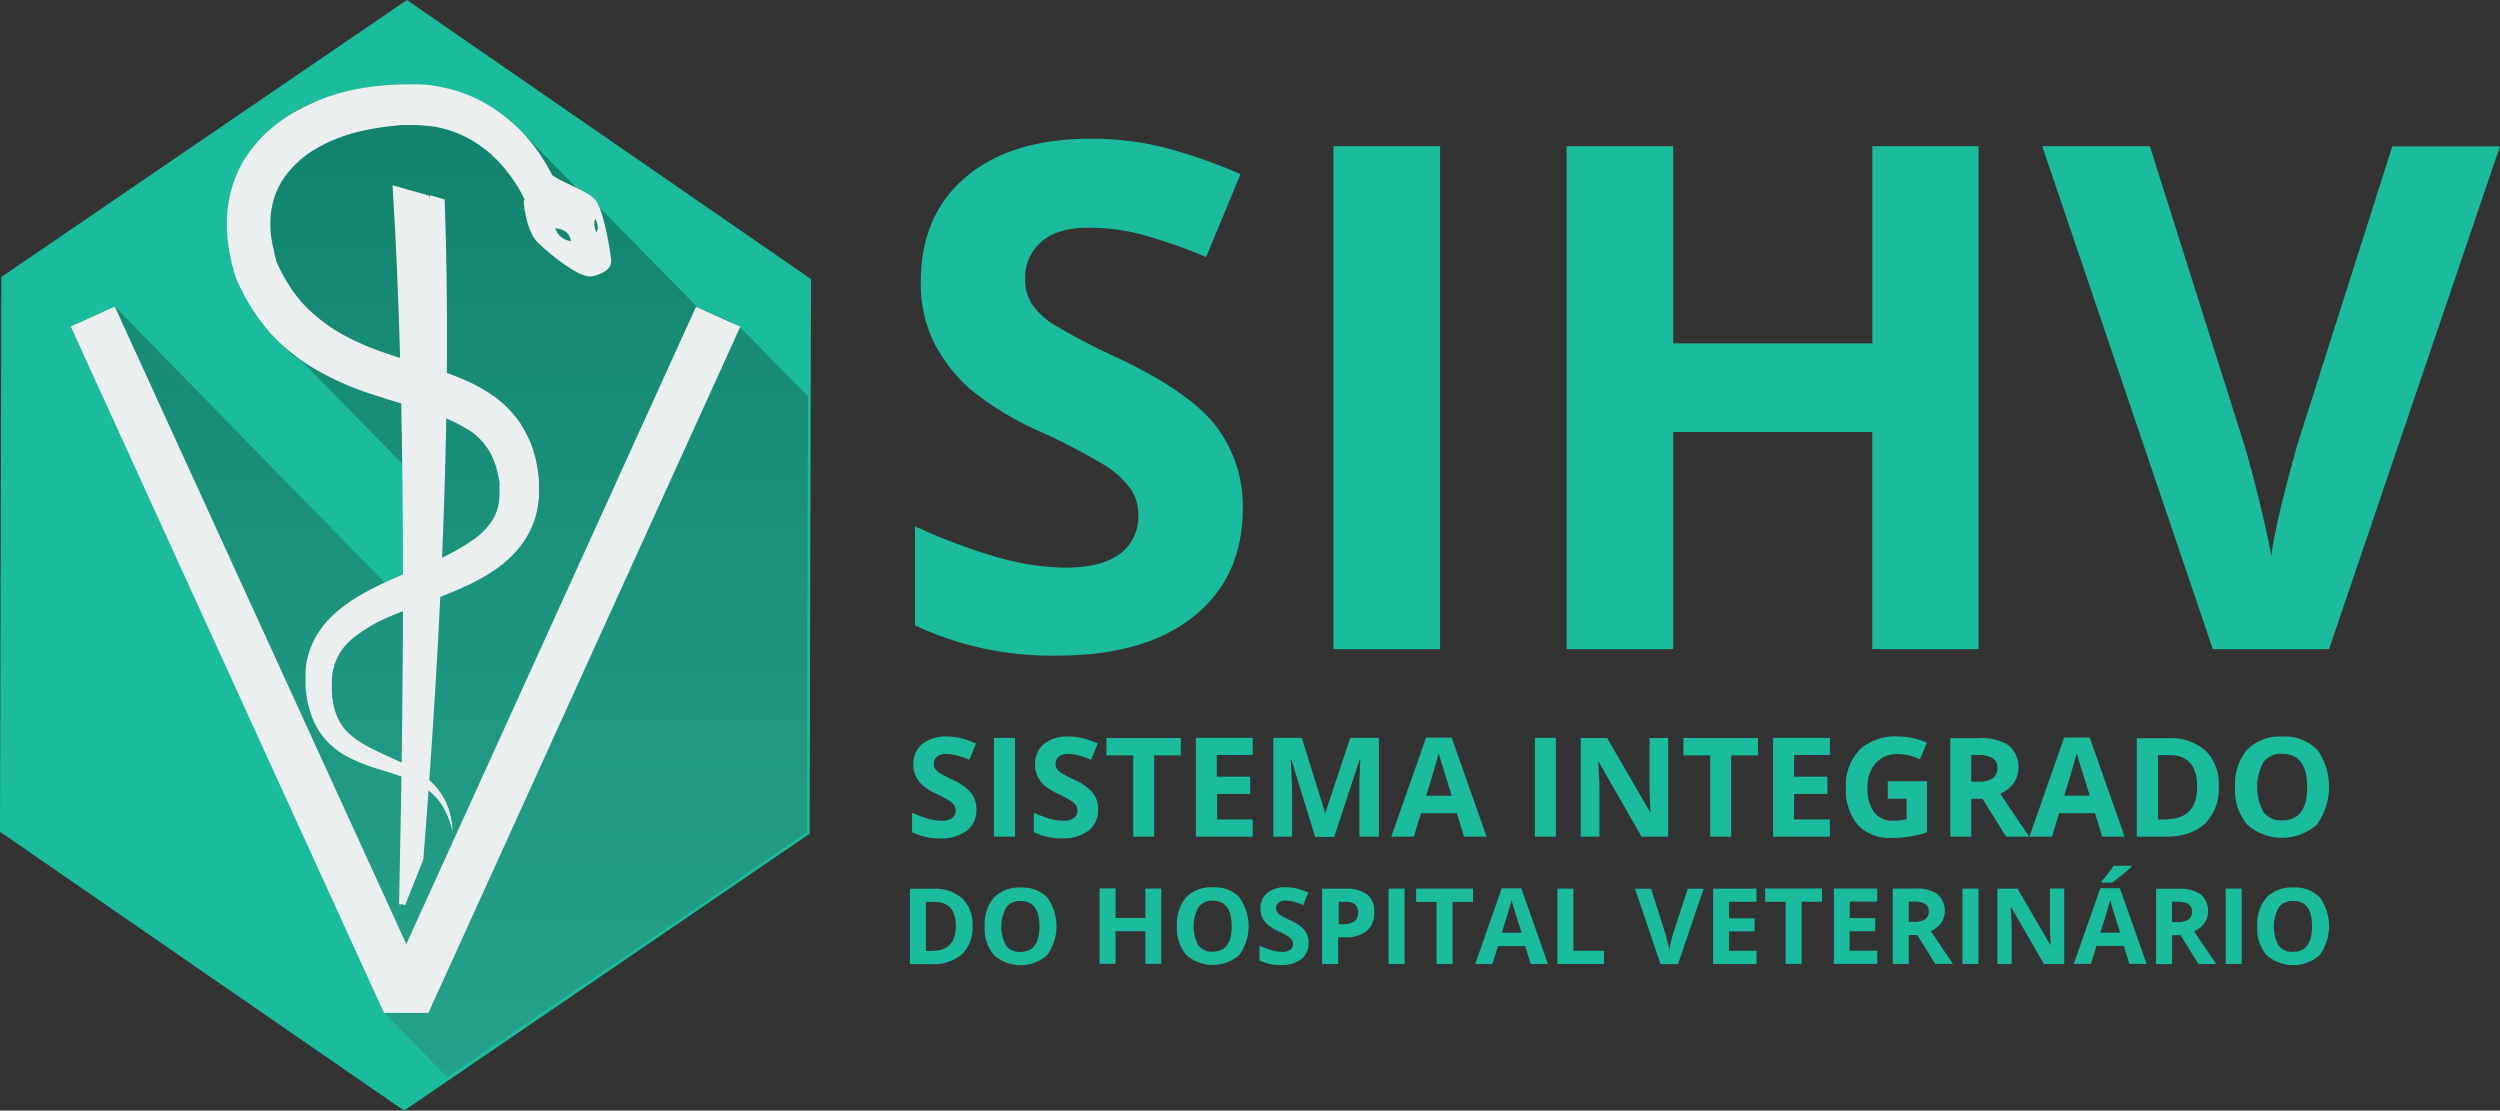 <svg id="Layer_1" data-name="Layer 1" xmlns="http://www.w3.org/2000/svg" xmlns:xlink="http://www.w3.org/1999/xlink" viewBox="0 0 399.94 177.67"><rect x="0" y="0" width="399.94" height="177.67" fill="#333333" stroke="none"/><defs><style>.cls-1,.cls-6{fill:#1abc9c;}.cls-1{stroke:#1abc9c;}.cls-1,.cls-4{stroke-miterlimit:10;}.cls-2{opacity:0.3;isolation:isolate;fill:url(#linear-gradient);}.cls-3,.cls-4,.cls-5{fill:#ebeff0;}.cls-4,.cls-5{stroke:#ebeff0;}.cls-5{stroke-linejoin:bevel;}</style><linearGradient id="linear-gradient" x1="664.66" y1="-2623.73" x2="664.66" y2="-473.57" gradientTransform="matrix(0.28, 0, 0, -0.28, -119.13, -90.27)" gradientUnits="userSpaceOnUse"><stop offset="0" stop-color="#fff" stop-opacity="0"/><stop offset="0.25" stop-color="#cdced3" stop-opacity="0.25"/><stop offset="1"/></linearGradient></defs><title>Untitled-3</title><g id="g4155"><g id="Camada_1" data-name="Camada 1"><polygon id="_Path_" data-name="&lt;Path&gt;" class="cls-1" points="129.24 44.91 129.02 133.11 64.65 177.07 0.5 132.8 0.72 44.57 65.09 0.61 129.24 44.91"/><path id="_Path_2" data-name="&lt;Path&gt;" class="cls-2" d="M119,74.11a6.58,6.58,0,0,0-1.58-1.18c-1.93-1-3.85-1.83-5.81-2.61L94.6,53a8.25,8.25,0,0,0-1.68-1.09L81.77,40.49c-0.31.12-10.62-11.15-32.06-2.8C31,46.27,37.56,64.29,38,66.28S46,78.33,48.06,78.71L64.78,95.79v17.09l-3.23,1.49L18.36,70.19l-7.05,3.2L61.42,183.06l10.1,10.41L112,166h0l12.83-8.82h0l4.26-2.89,0.16-65.36h0V84.55Z" transform="translate(0 -21.15)"/><polygon id="polygon17" class="cls-3" points="65 151.03 111.35 49.07 118.43 52.27 68.54 162.03 61.42 162.03 11.31 52.24 18.36 49.04 65 151.03"/><path id="_Path_3" data-name="&lt;Path&gt;" class="cls-4" d="M64.34,165.79c0.93-42.38,1-81.86-1-114.33l4.82,1.37,0,4.5,1-4.32,1.49,0.43c1.12,31.56-.43,67.26-3.42,105.1l-2.89,7.24h0Z" transform="translate(0 -21.15)"/><path id="_Compound_Path_" data-name="&lt;Compound Path&gt;" class="cls-5" d="M94.82,53.42c-1.3-1.43-6.06-3-6.37-3.7-2.73.28-4.16,3.7-4.16,3.7s0.31,4.44,2.14,6.21,6.52,5.62,8.26,5.22,2.58-1.09,2.58-1.93S96.12,54.85,94.82,53.42ZM88.2,57.15s3.67-.31,3.67,3.08A3.5,3.5,0,0,1,88.2,57.15Zm7.08,2c-0.71-1.21-1.15-2.83,0-3.91C95.28,55.19,97.18,57.92,95.28,59.1Z" transform="translate(0 -21.15)"/><g id="_Group_" data-name="&lt;Group&gt;"><path id="_Path_4" data-name="&lt;Path&gt;" class="cls-3" d="M72.42,154.29a14,14,0,0,0-1.55-4.07,9.47,9.47,0,0,0-2.86-3,16.22,16.22,0,0,0-3.76-1.83c-1.34-.5-2.73-0.9-4.16-1.34a27.9,27.9,0,0,1-4.32-1.74,12.58,12.58,0,0,1-3.95-3.14,12.4,12.4,0,0,1-2.33-4.6l-0.31-1.21L49,132.14c-0.06-.4-0.09-0.81-0.12-1.21l0-.62v-1.18l0-.68a4.23,4.23,0,0,1,.06-0.65l0.09-.65a12.83,12.83,0,0,1,.75-2.58,13.76,13.76,0,0,1,2.89-4.41,19.6,19.6,0,0,1,1.9-1.71,21.71,21.71,0,0,1,2-1.43,38.87,38.87,0,0,1,4.13-2.27c2.76-1.34,5.53-2.42,8.17-3.57A35.12,35.12,0,0,0,76,107.29a11.47,11.47,0,0,0,2.45-2.45A7.17,7.17,0,0,0,79.72,102a9.19,9.19,0,0,0,.19-1.62V99.58c0,0.31,0,.06,0,0.12V99.65l0-.56,0-.28V98.56c0-.28-0.06-0.56-0.12-0.87a7.69,7.69,0,0,0-.19-0.9l-0.09-.43-0.12-.43c-0.06-.28-0.19-0.56-0.28-0.84a10.21,10.21,0,0,0-4.13-5.16,29.5,29.5,0,0,0-7.21-3.14c-2.7-.87-5.56-1.65-8.48-2.64a45.64,45.64,0,0,1-8.7-3.85A29.69,29.69,0,0,1,42.88,74a32.83,32.83,0,0,1-5.16-8.42l0-.06a2.14,2.14,0,0,0-.09-0.25l-0.34-1.18-0.16-.59A3.66,3.66,0,0,1,37,62.86l-0.28-1.3-0.19-1.24a24,24,0,0,1-.16-5.19,20.41,20.41,0,0,1,1.15-5.22,17.87,17.87,0,0,1,2.58-4.72,21.05,21.05,0,0,1,3.63-3.79A23.37,23.37,0,0,1,48,38.6a32.58,32.58,0,0,1,4.57-2,36,36,0,0,1,4.69-1.24A41.58,41.58,0,0,1,62,34.75c0.81-.06,1.58-0.09,2.39-0.12h1.86l0.56,0a20.16,20.16,0,0,1,2.52.22l1.24,0.22,1.24,0.28a22.16,22.16,0,0,1,4.78,1.77,25.61,25.61,0,0,1,7.86,6.18,30,30,0,0,1,2.86,4c0.43,0.68.81,1.43,1.18,2.14,0.19,0.37.34,0.75,0.53,1.12,0.09,0.19.16,0.37,0.25,0.59l0.12,0.31,0.12,0.37-5.25,1.9-0.16-.37C84,53.23,84,53.08,83.88,52.92s-0.31-.59-0.47-0.87a18.63,18.63,0,0,0-1-1.68A26.05,26.05,0,0,0,80,47.27a19.4,19.4,0,0,0-6.09-4.5,18.24,18.24,0,0,0-3.54-1.18l-0.93-.19-0.93-.12c-0.62,0-1.09-.12-1.9-0.12h-1l-1,0c-0.68,0-1.37.09-2,.16-1.34.16-2.67,0.34-4,.62A30.11,30.11,0,0,0,54.74,43a22.76,22.76,0,0,0-3.54,1.58,16.37,16.37,0,0,0-5.53,4.69,12.44,12.44,0,0,0-1.62,3,13.73,13.73,0,0,0-.75,3.39,15.89,15.89,0,0,0,.12,3.63l0.16,0.93,0.22,0.93,0.09,0.47L44,62.18l0.25,0.93-0.12-.34a26.21,26.21,0,0,0,4,6.59A24.37,24.37,0,0,0,50.89,72a29,29,0,0,0,3.17,2.24,41.11,41.11,0,0,0,7.39,3.32c2.64,0.93,5.47,1.74,8.36,2.67,1.46,0.5,2.92,1,4.41,1.65a27.16,27.16,0,0,1,4.44,2.42A17.74,17.74,0,0,1,82.61,88a15.55,15.55,0,0,1,1.49,2.33,19.45,19.45,0,0,1,1.09,2.49c0.12,0.43.28,0.84,0.37,1.27a6,6,0,0,1,.16.62l0.12,0.62c0.09,0.43.16,0.84,0.22,1.27s0.09,0.87.16,1.3l0,0.16v0.12l0,0.28,0,0.56v0.81a5.27,5.27,0,0,1,0,.68,16.59,16.59,0,0,1-.4,2.73,14,14,0,0,1-2.42,5.09,17.87,17.87,0,0,1-3.82,3.7,29.44,29.44,0,0,1-4.23,2.49c-1.43.68-2.83,1.3-4.26,1.86-2.83,1.12-5.56,2.05-8.17,3.17a24.42,24.42,0,0,0-6.83,4,9,9,0,0,0-3,6.21l0,0.28v0.68c0,0.34,0,.68,0,1l0.06,1,0.16,0.93a9.16,9.16,0,0,0,1.3,3.39c1.3,2.05,3.76,3.39,6.4,4.6,1.3,0.62,2.7,1.21,4,1.9a16.39,16.39,0,0,1,3.85,2.58,10.79,10.79,0,0,1,2.67,3.79,12.25,12.25,0,0,1,.87,4.41h0Z" transform="translate(0 -21.15)"/></g></g></g><path class="cls-6" d="M367.48,92.41q-3.52,12.65-4.13,17.71-0.33-2.2-1.68-7.84t-2.61-9.88L343.93,44.54H326.71L354,125h18.59l27.34-80.43H382.71ZM316.53,44.54h-17V76.07H267.68V44.54H250.62V125h17.05V90.26h31.85V125h17V44.54ZM230.38,125V44.54H213.32V125h17.05ZM194.56,89.35q-4.18-5.42-15.46-10.81a102.7,102.7,0,0,1-10.81-5.64A11.47,11.47,0,0,1,165,69.66a7.28,7.28,0,0,1-1-3.93,7.44,7.44,0,0,1,2.59-5.89q2.59-2.26,7.43-2.26a34.29,34.29,0,0,1,8.28,1,80.51,80.51,0,0,1,10.65,3.69l5.5-13.26a82.33,82.33,0,0,0-11.91-4.18,47.23,47.23,0,0,0-12-1.49q-12.76,0-20,6.11t-7.23,16.78a21.18,21.18,0,0,0,2.2,9.9,25,25,0,0,0,5.89,7.43,49.38,49.38,0,0,0,11.06,6.66,100.06,100.06,0,0,1,10.43,5.45,14.78,14.78,0,0,1,3.88,3.55,7,7,0,0,1,1.32,4.21,7.34,7.34,0,0,1-3,6.38q-3,2.15-8.61,2.15a40.75,40.75,0,0,1-10.32-1.49,93.83,93.83,0,0,1-13.78-5.12v15.84a51.23,51.23,0,0,0,22.78,4.84q14,0,21.81-6.27t7.84-17.16A21.1,21.1,0,0,0,194.56,89.35Z" transform="translate(0 -21.15)"/><path class="cls-6" d="M362.09,143.08a3.54,3.54,0,0,1,3-1.34q4,0,4,5.33t-4,5.32a3.51,3.51,0,0,1-3-1.34A8.38,8.38,0,0,1,362.09,143.08Zm8.58-2a7.19,7.19,0,0,0-5.57-2.09,7.29,7.29,0,0,0-5.59,2.08,8.48,8.48,0,0,0-1.95,6,8.6,8.6,0,0,0,1.94,6,8.42,8.42,0,0,0,11.14,0A10.34,10.34,0,0,0,370.66,141Zm-24,11.17h-1.44V141.94H347q4.49,0,4.49,5.08T346.68,152.21Zm6.17-11a8.34,8.34,0,0,0-6-2h-5V155h4.47q4.19,0,6.41-2.07a7.77,7.77,0,0,0,2.22-6A7.51,7.51,0,0,0,352.85,141.24Zm-22.61,7.18q1.68-5.45,2-6.83,0.09,0.39.29,1.06t1.79,5.78h-4.11Zm9.66,6.56-5.59-15.85h-4.09L324.66,155h3.61l1.14-3.76h5.75L336.3,155h3.61Zm-22.74-6.06,3.77,6.06h3.71q-1.08-1.55-4.64-6.88a5.07,5.07,0,0,0,2.17-1.7,4.67,4.67,0,0,0-.78-6,7.87,7.87,0,0,0-4.76-1.17H312V155h3.35v-6.06h1.78Zm-1.78-7h1a4.69,4.69,0,0,1,2.39.48,1.73,1.73,0,0,1,.77,1.6,1.89,1.89,0,0,1-.76,1.66,4.12,4.12,0,0,1-2.34.53h-1.08v-4.26Zm-13.37,7h3v3.29a10.86,10.86,0,0,1-2.13.22,3.64,3.64,0,0,1-3.06-1.36,6.29,6.29,0,0,1-1.05-3.92,5.65,5.65,0,0,1,1.31-3.92,4.44,4.44,0,0,1,3.48-1.46,7.94,7.94,0,0,1,3.59.86l1.11-2.68a11.74,11.74,0,0,0-4.69-1,8.3,8.3,0,0,0-6.06,2.14,8,8,0,0,0-2.19,6,8.73,8.73,0,0,0,1.88,6,7,7,0,0,0,5.46,2.1,18.73,18.73,0,0,0,2.75-.2,17.73,17.73,0,0,0,2.87-.7v-8.18H302v2.79Zm-9.28,3.31H287v-4.07h5.34V145.4H287v-3.47h5.74v-2.74h-9.09V155h9.09v-2.76ZM276.94,142h4.29v-2.79H269.3V142h4.29v13h3.35V142Zm-10.06-2.79h-3v7.47q0,1.27.16,4.35h-0.08l-6.86-11.82h-4.22V155h3v-7.43q0-1.35-.21-4.51h0.1L262.62,155h4.25V139.19ZM248.9,155V139.19h-3.35V155h3.35Zm-20.74-6.56q1.68-5.45,2-6.83,0.09,0.39.29,1.06t1.79,5.78h-4.11Zm9.66,6.56-5.59-15.85h-4.09L222.57,155h3.61l1.14-3.76h5.75l1.14,3.76h3.61Zm-24.37,0,4.07-12.36h0.1q-0.13,3-.15,3.67t0,1.22V155h3.12V139.19H216l-4,12.07H212l-3.74-12.07h-4.56V155h3v-7.34q0-1.26-.21-5h0.1l3.8,12.38h3.07Zm-13-2.76h-5.74v-4.07H200V145.4h-5.34v-3.47h5.74v-2.74h-9.09V155h9.09v-2.76ZM184.61,142h4.29v-2.79H177V142h4.29v13h3.35V142Zm-9.77,6a8.45,8.45,0,0,0-3-2.12,20.15,20.15,0,0,1-2.12-1.11,2.25,2.25,0,0,1-.65-0.64,1.43,1.43,0,0,1-.21-0.77,1.46,1.46,0,0,1,.51-1.16,2.15,2.15,0,0,1,1.46-.44,6.77,6.77,0,0,1,1.62.21,15.91,15.91,0,0,1,2.09.72l1.08-2.6a16.16,16.16,0,0,0-2.34-.82,9.27,9.27,0,0,0-2.35-.29,5.9,5.9,0,0,0-3.92,1.2,4.08,4.08,0,0,0-1.42,3.29,4.16,4.16,0,0,0,.43,1.94,4.89,4.89,0,0,0,1.15,1.46,9.66,9.66,0,0,0,2.17,1.31,19.49,19.49,0,0,1,2,1.07,2.88,2.88,0,0,1,.76.7,1.38,1.38,0,0,1,.26.83,1.44,1.44,0,0,1-.59,1.25,2.88,2.88,0,0,1-1.69.42,8,8,0,0,1-2-.29,18.36,18.36,0,0,1-2.7-1v3.11a10,10,0,0,0,4.47,1,6.68,6.68,0,0,0,4.28-1.23,4.08,4.08,0,0,0,1.54-3.37A4.14,4.14,0,0,0,174.84,148Zm-12.47,7V139.19H159V155h3.35Zm-7-7a8.45,8.45,0,0,0-3-2.12,20.15,20.15,0,0,1-2.12-1.11,2.25,2.25,0,0,1-.65-0.64,1.43,1.43,0,0,1-.21-0.77,1.46,1.46,0,0,1,.51-1.16,2.15,2.15,0,0,1,1.46-.44,6.77,6.77,0,0,1,1.62.21,15.91,15.91,0,0,1,2.09.72l1.08-2.6a16.16,16.16,0,0,0-2.34-.82,9.27,9.27,0,0,0-2.35-.29,5.9,5.9,0,0,0-3.92,1.2,4.08,4.08,0,0,0-1.42,3.29,4.16,4.16,0,0,0,.43,1.94,4.89,4.89,0,0,0,1.15,1.46,9.66,9.66,0,0,0,2.17,1.31,19.49,19.49,0,0,1,2,1.07,2.88,2.88,0,0,1,.76.7,1.38,1.38,0,0,1,.26.83,1.44,1.44,0,0,1-.59,1.25,2.88,2.88,0,0,1-1.69.42,8,8,0,0,1-2-.29,18.36,18.36,0,0,1-2.7-1v3.11a10,10,0,0,0,4.47,1,6.68,6.68,0,0,0,4.28-1.23,4.08,4.08,0,0,0,1.54-3.37A4.14,4.14,0,0,0,155.34,148Z" transform="translate(0 -21.15)"/><path class="cls-6" d="M364.57,166.28a2.7,2.7,0,0,1,2.3-1q3,0,3,4.07t-3.06,4.07a2.68,2.68,0,0,1-2.29-1A6.39,6.39,0,0,1,364.57,166.28Zm6.55-1.55a5.49,5.49,0,0,0-4.25-1.6,5.57,5.57,0,0,0-4.27,1.59,6.48,6.48,0,0,0-1.49,4.6,6.57,6.57,0,0,0,1.48,4.62,6.43,6.43,0,0,0,8.51,0A7.9,7.9,0,0,0,371.12,164.72Zm-12.5,10.65V163.31h-2.56v12.06h2.56Zm-9.79-4.63,2.88,4.63h2.84q-0.82-1.19-3.55-5.25a3.87,3.87,0,0,0,1.66-1.3,3.57,3.57,0,0,0-.59-4.61,6,6,0,0,0-3.64-.89h-3.51v12.06h2.56v-4.63h1.36Zm-1.36-5.34h0.77a3.58,3.58,0,0,1,1.83.36,1.32,1.32,0,0,1,.59,1.22,1.44,1.44,0,0,1-.58,1.27,3.15,3.15,0,0,1-1.79.4h-0.82v-3.26Zm-9.59-3.06q0.58-.41,1.62-1.26t1.46-1.27v-0.17h-2.82a23.16,23.16,0,0,1-1.94,2.48v0.22h1.67Zm-1.86,8q1.29-4.16,1.56-5.22,0.07,0.3.22,0.81t1.37,4.41H336Zm7.38,5-4.27-12.11H336l-4.25,12.11h2.75l0.88-2.87h4.39l0.88,2.87h2.75Zm-13.17-12.06h-2.3V169q0,1,.12,3.32H328l-5.24-9h-3.22v12.06h2.28v-5.67q0-1-.16-3.45h0.07l5.25,9.12h3.25V163.31Zm-13.73,12.06V163.31h-2.56v12.06h2.56Zm-9.79-4.63,2.88,4.63h2.84q-0.82-1.19-3.55-5.25a3.87,3.87,0,0,0,1.66-1.3,3.57,3.57,0,0,0-.59-4.61,6,6,0,0,0-3.64-.89h-3.51v12.06h2.56v-4.63h1.36Zm-1.36-5.34h0.77a3.58,3.58,0,0,1,1.83.36,1.32,1.32,0,0,1,.59,1.22,1.44,1.44,0,0,1-.58,1.27,3.15,3.15,0,0,1-1.79.4h-0.82v-3.26Zm-5.07,7.85h-4.39v-3.11H300v-2.09h-4.08v-2.65h4.39v-2.09h-6.94v12.06h6.94v-2.11Zm-12.07-7.82h3.27v-2.13h-9.1v2.13h3.27v9.93h2.56v-9.93ZM281,173.26h-4.39v-3.11h4.08v-2.09h-4.08v-2.65H281v-2.09h-6.94v12.06H281v-2.11Zm-13.33-2.77a21.17,21.17,0,0,0-.62,2.66q0-.33-0.25-1.17t-0.39-1.48l-2.27-7.17h-2.58l4.09,12.06h2.79l4.1-12.06H270Zm-11.07,4.88v-2.11h-4.89v-9.95h-2.56v12.06h7.45Zm-16.34-5q1.29-4.16,1.56-5.22,0.07,0.3.22,0.81t1.37,4.41h-3.14Zm7.38,5-4.27-12.11h-3.13L236,175.37h2.75l0.88-2.87H244l0.88,2.87h2.75Zm-15.26-9.93h3.27v-2.13h-9.1v2.13h3.27v9.93h2.56v-9.93Zm-7.68,9.93V163.31h-2.56v12.06h2.56Zm-6-11.11a5.13,5.13,0,0,0-3.34-.94h-3.85v12.06h2.56v-4.29h1.1a5.2,5.2,0,0,0,3.46-1,3.68,3.68,0,0,0,1.22-3A3.44,3.44,0,0,0,218.74,164.25Zm-4.63,1.15h1.16a2.3,2.3,0,0,1,1.54.43,1.67,1.67,0,0,1,.49,1.33,1.63,1.63,0,0,1-.59,1.36A2.8,2.8,0,0,1,215,169h-0.84v-3.58ZM208.74,170a6.46,6.46,0,0,0-2.32-1.62,15.4,15.4,0,0,1-1.62-.85,1.72,1.72,0,0,1-.5-0.49,1.09,1.09,0,0,1-.16-0.59,1.11,1.11,0,0,1,.39-0.88,1.64,1.64,0,0,1,1.11-.34,5.14,5.14,0,0,1,1.24.16,12.16,12.16,0,0,1,1.6.55l0.82-2a12.29,12.29,0,0,0-1.79-.63,7.08,7.08,0,0,0-1.79-.22,4.5,4.5,0,0,0-3,.92,3.12,3.12,0,0,0-1.08,2.52,3.18,3.18,0,0,0,.33,1.48,3.74,3.74,0,0,0,.88,1.11,7.44,7.44,0,0,0,1.66,1,14.72,14.72,0,0,1,1.56.82,2.23,2.23,0,0,1,.58.53,1.06,1.06,0,0,1,.2.63,1.1,1.1,0,0,1-.45,1,2.2,2.2,0,0,1-1.29.32,6.11,6.11,0,0,1-1.55-.22,14.12,14.12,0,0,1-2.07-.77v2.38a7.68,7.68,0,0,0,3.41.73,5.1,5.1,0,0,0,3.27-.94,3.12,3.12,0,0,0,1.17-2.57A3.17,3.17,0,0,0,208.74,170Zm-17-3.75a2.7,2.7,0,0,1,2.3-1q3,0,3,4.07T194,173.39a2.68,2.68,0,0,1-2.29-1A6.4,6.4,0,0,1,191.73,166.28Zm6.55-1.55a5.49,5.49,0,0,0-4.25-1.6,5.57,5.57,0,0,0-4.27,1.59,6.48,6.48,0,0,0-1.49,4.6,6.57,6.57,0,0,0,1.48,4.62,6.43,6.43,0,0,0,8.51,0A7.9,7.9,0,0,0,198.28,164.72Zm-12.51-1.41h-2.55V168h-4.77v-4.73h-2.56v12.06h2.56v-5.2h4.77v5.2h2.55V163.31Zm-24.79,3a2.7,2.7,0,0,1,2.3-1q3,0,3,4.07t-3.06,4.07a2.68,2.68,0,0,1-2.29-1A6.4,6.4,0,0,1,161,166.28Zm6.55-1.55a5.49,5.49,0,0,0-4.25-1.6,5.57,5.57,0,0,0-4.27,1.59,6.48,6.48,0,0,0-1.49,4.6,6.57,6.57,0,0,0,1.48,4.62,6.43,6.43,0,0,0,8.51,0A7.9,7.9,0,0,0,167.53,164.72Zm-18.32,8.54h-1.1v-7.85h1.36q3.43,0,3.43,3.88T149.21,173.26Zm4.72-8.39a6.37,6.37,0,0,0-4.58-1.56h-3.79v12.06H149a6.91,6.91,0,0,0,4.89-1.58,5.94,5.94,0,0,0,1.69-4.56A5.73,5.73,0,0,0,153.93,164.87Z" transform="translate(0 -21.15)"/></svg>